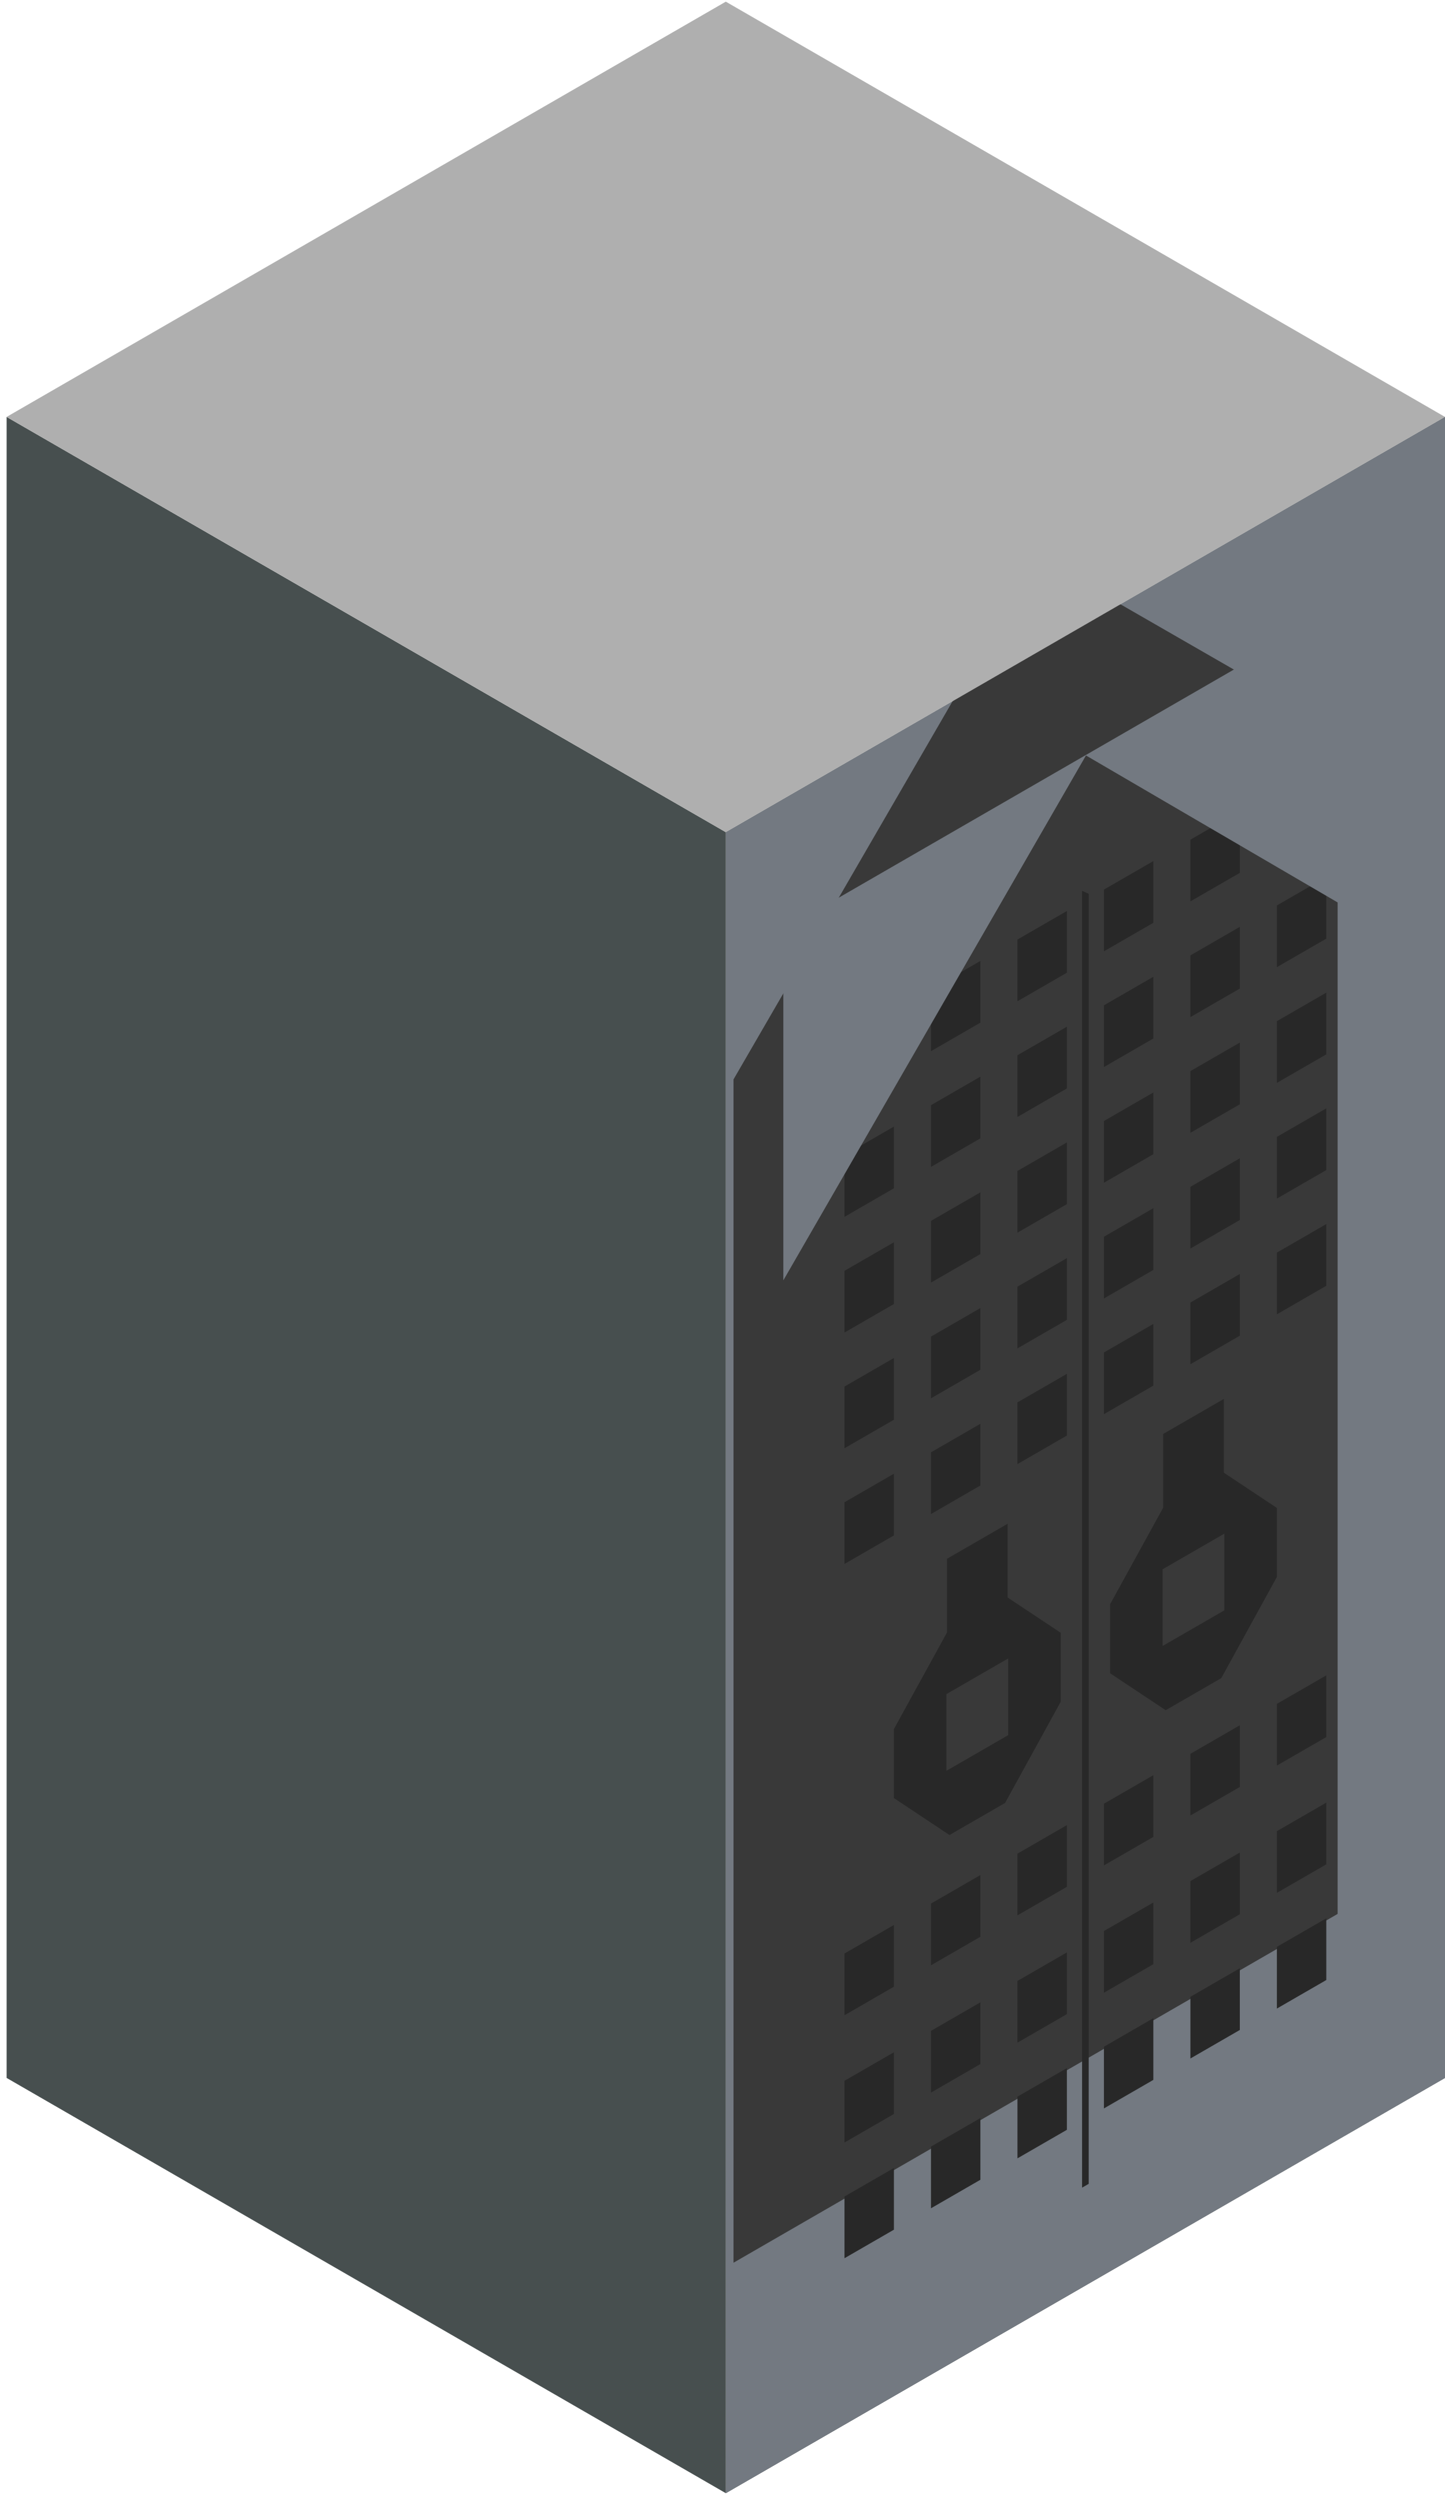 <svg width="174" height="301" viewBox="0 0 174 301" fill="none" xmlns="http://www.w3.org/2000/svg">
<g id="Box / Left Door">
<g id="Faces / Door">
<g id="Faces / Left / Base">
<rect width="100" height="200" transform="matrix(-0.866 0.5 2.20305e-08 1 174 50.2)" fill="#474F4F"/>
<rect id="Rectangle 1" width="100" height="200" transform="matrix(-0.866 0.5 2.20305e-08 1 174 50.2)" fill="#737981"/>
</g>
<g id="Subtract" filter="url(#filter0_iiii_384_15772)">
<path d="M94.326 153.969L94.326 296.45L167.072 254.45L167.072 111.812L130.83 90.956L94.326 153.969Z" fill="#393939"/>
</g>
<g id="Mask Group">
<path id="Union" d="M130.3 263.411L131.097 262.951L131.097 107.62L130.3 107.267L130.3 263.411ZM112.104 265.896L118.054 262.461L118.054 255.03L112.104 258.466L112.104 265.896ZM153.756 241.847L159.707 238.411L159.707 230.981L153.756 234.416L153.756 241.847ZM143.343 247.859L149.294 244.424L149.294 236.993L143.343 240.429L143.343 247.859ZM132.93 253.871L138.88 250.436L138.88 243.005L132.93 246.44L132.93 253.871ZM122.517 259.883L128.468 256.448L128.468 249.017L122.517 252.452L122.517 259.883ZM101.69 271.908L107.641 268.472L107.641 261.041L101.69 264.477L101.69 271.908ZM153.756 227.915L159.707 224.48L159.707 217.049L153.756 220.485L153.756 227.915ZM143.343 233.928L149.294 230.492L149.294 223.061L143.343 226.497L143.343 233.928ZM132.93 239.939L138.88 236.504L138.88 229.074L132.93 232.509L132.93 239.939ZM122.517 245.952L128.468 242.516L128.468 235.085L122.517 238.521L122.517 245.952ZM112.104 251.964L118.054 248.528L118.054 241.098L112.104 244.533L112.104 251.964ZM101.69 257.976L107.641 254.54L107.641 247.11L101.69 250.545L101.69 257.976ZM153.756 212.589L159.707 209.154L159.707 201.723L153.756 205.159L153.756 212.589ZM143.343 218.601L149.294 215.166L149.294 207.735L143.343 211.171L143.343 218.601ZM132.93 224.613L138.88 221.178L138.88 213.747L132.93 217.182L132.93 224.613ZM122.517 230.625L128.468 227.19L128.468 219.759L122.517 223.195L122.517 230.625ZM112.104 236.638L118.054 233.202L118.054 225.771L112.104 229.207L112.104 236.638ZM101.69 242.65L107.641 239.214L107.641 231.784L101.69 235.219L101.69 242.65ZM140.064 181.537L133.674 193.162L133.674 201.474L140.368 205.922L147.063 202.057L153.756 189.879L153.756 181.568L147.366 177.322L147.366 168.444L140.064 172.66L140.064 181.537ZM114.031 196.568L107.641 208.193L107.641 216.504L114.335 220.952L121.029 217.087L127.723 204.91L127.723 196.598L121.334 192.352L121.334 183.473L114.031 187.69L114.031 196.568ZM147.434 193.895L139.996 198.189L139.996 188.954L147.434 184.66L147.434 193.895ZM121.401 208.925L113.962 213.22L113.962 203.984L121.401 199.69L121.401 208.925ZM153.756 158.252L159.707 154.817L159.707 147.386L153.756 150.822L153.756 158.252ZM143.343 164.265L149.294 160.829L149.294 153.398L143.343 156.834L143.343 164.265ZM132.93 170.276L138.88 166.841L138.88 159.411L132.93 162.846L132.93 170.276ZM122.517 176.288L128.468 172.853L128.468 165.422L122.517 168.858L122.517 176.288ZM112.104 182.301L118.054 178.865L118.054 171.434L112.104 174.87L112.104 182.301ZM101.69 188.313L107.641 184.877L107.641 177.447L101.69 180.882L101.69 188.313ZM153.756 144.32L159.707 140.884L159.707 133.453L153.756 136.889L153.756 144.32ZM143.343 150.332L149.294 146.896L149.294 139.466L143.343 142.901L143.343 150.332ZM132.93 156.344L138.88 152.909L138.88 145.478L132.93 148.913L132.93 156.344ZM122.517 162.356L128.468 158.92L128.468 151.49L122.517 154.925L122.517 162.356ZM112.104 168.368L118.054 164.932L118.054 157.502L112.104 160.937L112.104 168.368ZM101.69 174.38L107.641 170.945L107.641 163.514L101.69 166.95L101.69 174.38ZM153.756 130.387L159.707 126.952L159.707 119.521L153.756 122.956L153.756 130.387ZM143.343 136.399L149.294 132.964L149.294 125.533L143.343 128.969L143.343 136.399ZM132.93 142.411L138.88 138.976L138.88 131.545L132.93 134.98L132.93 142.411ZM122.517 148.423L128.468 144.988L128.468 137.557L122.517 140.993L122.517 148.423ZM112.104 154.435L118.054 151L118.054 143.569L112.104 147.005L112.104 154.435ZM101.69 160.448L107.641 157.012L107.641 149.581L101.69 153.017L101.69 160.448ZM153.756 116.454L159.707 113.019L159.707 105.588L153.756 109.024L153.756 116.454ZM143.343 122.467L149.294 119.031L149.294 111.6L143.343 115.036L143.343 122.467ZM132.93 128.478L138.88 125.043L138.88 117.613L132.93 121.048L132.93 128.478ZM122.517 134.491L128.468 131.055L128.468 123.624L122.517 127.06L122.517 134.491ZM112.104 140.503L118.054 137.067L118.054 129.637L112.104 133.072L112.104 140.503ZM101.69 146.515L107.641 143.079L107.641 135.649L101.69 139.084L101.69 146.515ZM153.756 102.522L159.707 99.086L159.707 91.656L153.756 95.091L153.756 102.522ZM143.343 108.534L149.294 105.098L149.294 97.668L143.343 101.103L143.343 108.534ZM132.93 114.546L138.88 111.111L138.88 103.68L132.93 107.115L132.93 114.546ZM122.517 120.558L128.468 117.122L128.468 109.692L122.517 113.127L122.517 120.558ZM112.104 126.57L118.054 123.135L118.054 115.704L112.104 119.14L112.104 126.57ZM101.69 132.582L107.641 129.147L107.641 121.716L101.69 125.152L101.69 132.582Z" fill="#282828"/>
</g>
<path id="Subtract_2" d="M94.326 111.941L94.326 154.164L130.768 90.965L167.072 112.164L167.072 69.941L130.823 90.87L130.824 90.868L94.326 111.941Z" fill="#737981"/>
</g>
<g id="Faces / Right / Base">
<rect id="right" width="100" height="200" transform="matrix(-0.866 -0.5 -2.20305e-08 1 87.397 100.2)" fill="#474F4F"/>
</g>
<g id="Faces / Top / Base">
<rect id="top" width="100" height="100" transform="matrix(-0.866 0.5 0.866 0.5 87.397 0.2)" fill="#AFAFAF"/>
</g>
</g>
<defs>
<filter id="filter0_iiii_384_15772" x="94.326" y="90.956" width="72.746" height="205.495" filterUnits="userSpaceOnUse" color-interpolation-filters="sRGB">
<feFlood flood-opacity="0" result="BackgroundImageFix"/>
<feBlend mode="normal" in="SourceGraphic" in2="BackgroundImageFix" result="shape"/>
<feColorMatrix in="SourceAlpha" type="matrix" values="0 0 0 0 0 0 0 0 0 0 0 0 0 0 0 0 0 0 127 0" result="hardAlpha"/>
<feOffset dx="-10" dy="-6"/>
<feComposite in2="hardAlpha" operator="arithmetic" k2="-1" k3="1"/>
<feColorMatrix type="matrix" values="0 0 0 0 0 0 0 0 0 0 0 0 0 0 0 0 0 0 0.3 0"/>
<feBlend mode="normal" in2="shape" result="effect1_innerShadow_384_15772"/>
<feColorMatrix in="SourceAlpha" type="matrix" values="0 0 0 0 0 0 0 0 0 0 0 0 0 0 0 0 0 0 127 0" result="hardAlpha"/>
<feOffset dy="-12"/>
<feComposite in2="hardAlpha" operator="arithmetic" k2="-1" k3="1"/>
<feColorMatrix type="matrix" values="0 0 0 0 0.157 0 0 0 0 0.157 0 0 0 0 0.157 0 0 0 1 0"/>
<feBlend mode="normal" in2="effect1_innerShadow_384_15772" result="effect2_innerShadow_384_15772"/>
<feColorMatrix in="SourceAlpha" type="matrix" values="0 0 0 0 0 0 0 0 0 0 0 0 0 0 0 0 0 0 127 0" result="hardAlpha"/>
<feOffset dy="-6"/>
<feComposite in2="hardAlpha" operator="arithmetic" k2="-1" k3="1"/>
<feColorMatrix type="matrix" values="0 0 0 0 0.218 0 0 0 0 0.218 0 0 0 0 0.218 0 0 0 1 0"/>
<feBlend mode="normal" in2="effect2_innerShadow_384_15772" result="effect3_innerShadow_384_15772"/>
<feColorMatrix in="SourceAlpha" type="matrix" values="0 0 0 0 0 0 0 0 0 0 0 0 0 0 0 0 0 0 127 0" result="hardAlpha"/>
<feOffset dx="4"/>
<feComposite in2="hardAlpha" operator="arithmetic" k2="-1" k3="1"/>
<feColorMatrix type="matrix" values="0 0 0 0 0 0 0 0 0 0 0 0 0 0 0 0 0 0 0.3 0"/>
<feBlend mode="normal" in2="effect3_innerShadow_384_15772" result="effect4_innerShadow_384_15772"/>
</filter>
</defs>
</svg>
